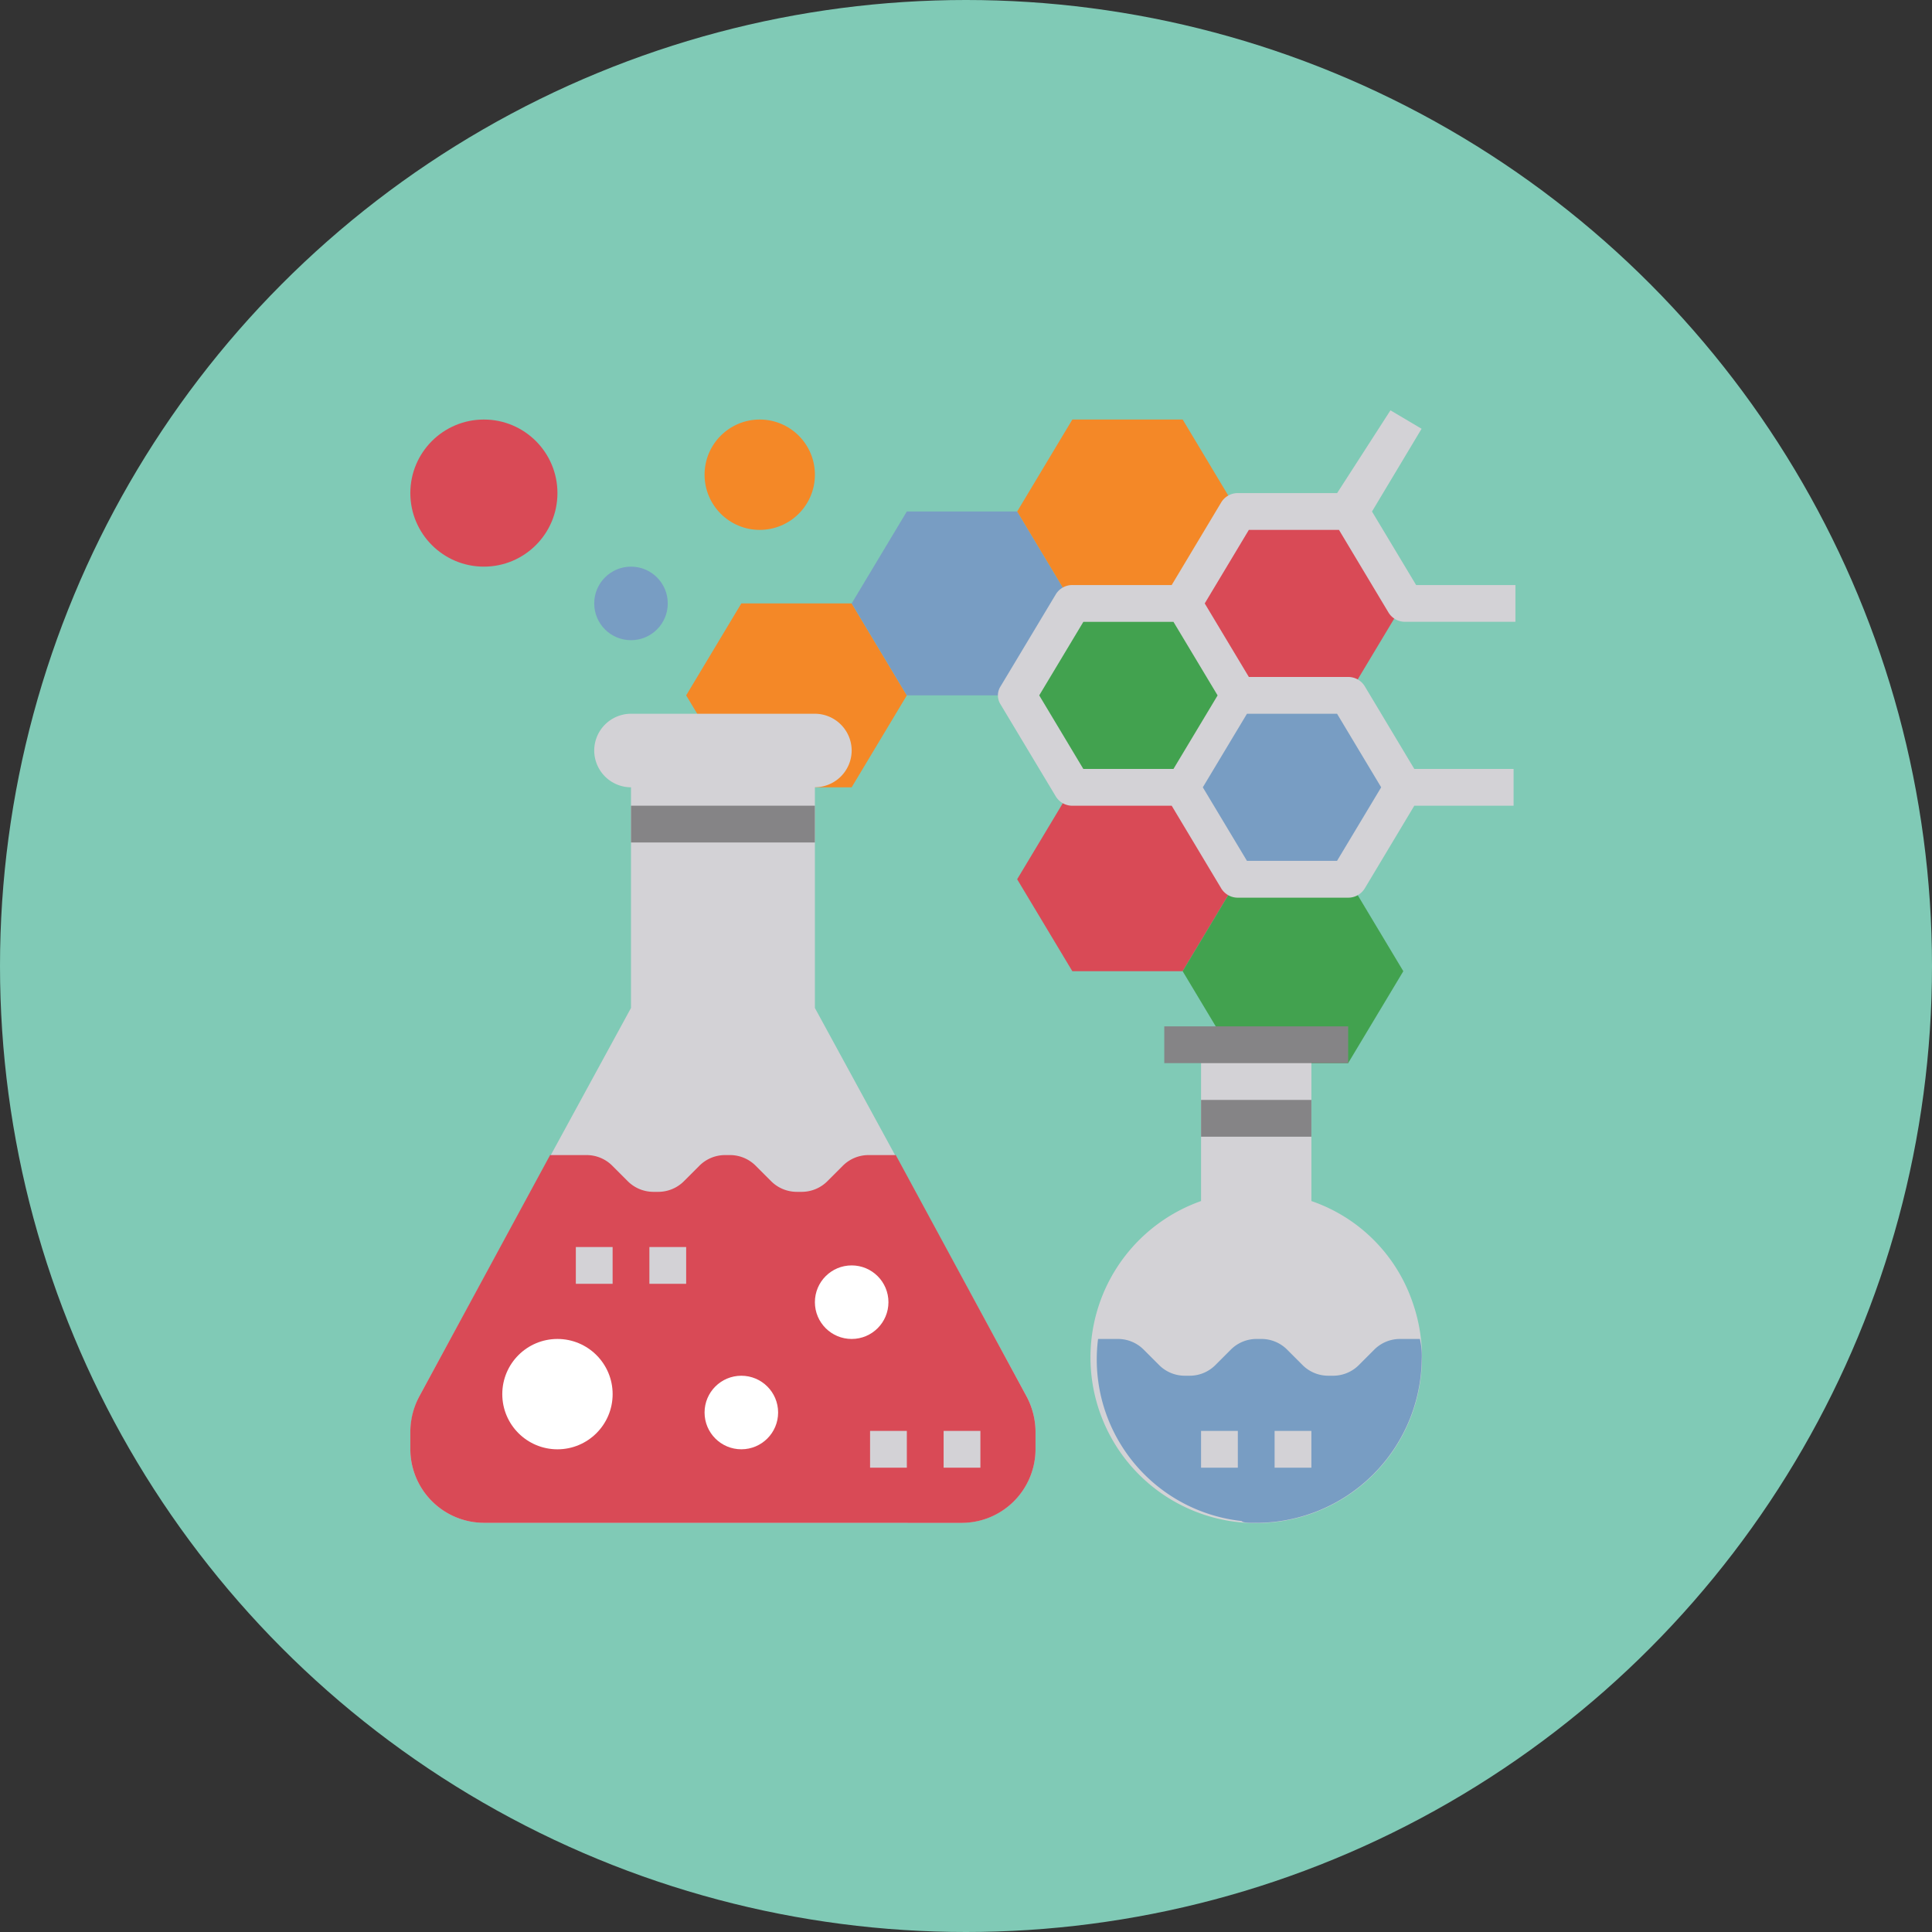 <svg xmlns="http://www.w3.org/2000/svg" width="113" height="113" viewBox="0 0 113 113">
  <rect x="0" y="0" width="113" height="113" fill="#333333" stroke="none"/>
  <g id="Grupo_948334" data-name="Grupo 948334" transform="translate(-180 -991)">
    <circle id="Elipse_5327" data-name="Elipse 5327" cx="56.5" cy="56.5" r="56.5" transform="translate(180 991)" fill="#80cab6"/>
    <g id="matraz" transform="translate(202.4 1015)">
      <path id="Trazado_683676" data-name="Trazado 683676" d="M134.506,89.378l-3.227,5.378h-6.453L121.6,89.378,124.827,84h6.453Z" transform="translate(-103.867 -72.707)" fill="#f48827"/>
      <path id="Trazado_683677" data-name="Trazado 683677" d="M350.506,129.378l-3.227,5.378h-6.453l-3.227-5.378L340.827,124h6.453Z" transform="translate(-290.828 -107.329)" fill="#789dc3"/>
      <path id="Trazado_683678" data-name="Trazado 683678" d="M278.506,169.378l-3.227,5.378h-6.453l-3.227-5.378L268.827,164h6.453Z" transform="translate(-228.507 -141.952)" fill="#d94a56"/>
      <path id="Trazado_683679" data-name="Trazado 683679" d="M278.506,89.378l-3.227,5.378h-6.453L265.6,89.378,268.827,84h6.453Z" transform="translate(-228.507 -72.707)" fill="#42a24f"/>
      <path id="Trazado_683680" data-name="Trazado 683680" d="M206.506,49.378l-3.227,5.378h-6.453L193.6,49.378,196.827,44h6.453Z" transform="translate(-166.187 -38.085)" fill="#789dc3"/>
      <path id="Trazado_683681" data-name="Trazado 683681" d="M278.506,9.378l-3.227,5.378h-6.453L265.6,9.378,268.827,4h6.453Z" transform="translate(-228.507 -3.462)" fill="#f48827"/>
      <path id="Trazado_683682" data-name="Trazado 683682" d="M350.506,49.378l-3.227,5.378h-6.453L337.6,49.378,340.827,44h6.453Z" transform="translate(-290.828 -38.085)" fill="#d94a56"/>
      <path id="Trazado_683683" data-name="Trazado 683683" d="M350.506,209.378l-3.227,5.378h-6.453l-3.227-5.378L340.827,204h6.453Z" transform="translate(-290.828 -176.574)" fill="#42a24f"/>
      <path id="Trazado_683684" data-name="Trazado 683684" d="M27.413,134.151h0A2.157,2.157,0,0,0,25.262,132H14.506a2.157,2.157,0,0,0-2.151,2.151h0a2.157,2.157,0,0,0,2.151,2.151h0v12.906L2.138,171.9a4.824,4.824,0,0,0-.538,2.044v1.076a4.315,4.315,0,0,0,4.3,4.3H33.866a4.315,4.315,0,0,0,4.3-4.3v-1.076a4.449,4.449,0,0,0-.538-2.044L25.262,149.209V136.3h0A2.157,2.157,0,0,0,27.413,134.151Z" transform="translate(0 -114.254)" fill="#d3d2d6"/>
      <path id="Trazado_683685" data-name="Trazado 683685" d="M33.866,345.511a4.315,4.315,0,0,0,4.3-4.3v-1.076a4.448,4.448,0,0,0-.538-2.043L29.994,324H28.381a2.123,2.123,0,0,0-1.506.645l-.86.86a2.123,2.123,0,0,1-1.506.645h-.323a2.123,2.123,0,0,1-1.506-.645l-.86-.86A2.123,2.123,0,0,0,20.314,324h-.323a2.123,2.123,0,0,0-1.506.645l-.86.86a2.123,2.123,0,0,1-1.506.645H15.8a2.123,2.123,0,0,1-1.506-.645l-.86-.86A2.123,2.123,0,0,0,11.925,324H9.774L2.138,338.089a4.448,4.448,0,0,0-.538,2.043v1.076a4.315,4.315,0,0,0,4.3,4.3Z" transform="translate(0 -280.441)" fill="#d94a56"/>
      <g id="Grupo_945173" data-name="Grupo 945173" transform="translate(6.978 50.012)">
        <circle id="Elipse_5391" data-name="Elipse 5391" cx="3.227" cy="3.227" r="3.227" transform="translate(0 4.302)" fill="#fff"/>
        <circle id="Elipse_5392" data-name="Elipse 5392" cx="2.151" cy="2.151" r="2.151" transform="translate(11.831 6.453)" fill="#fff"/>
        <circle id="Elipse_5393" data-name="Elipse 5393" cx="2.151" cy="2.151" r="2.151" transform="translate(18.284)" fill="#fff"/>
      </g>
      <g id="Grupo_945174" data-name="Grupo 945174" transform="translate(11.28 37.106)">
        <rect id="Rectángulo_337380" data-name="Rectángulo 337380" width="2.151" height="2.151" transform="translate(0 11.831)" fill="#d3d2d6"/>
        <rect id="Rectángulo_337381" data-name="Rectángulo 337381" width="2.151" height="2.151" transform="translate(4.302 11.831)" fill="#d3d2d6"/>
        <rect id="Rectángulo_337382" data-name="Rectángulo 337382" width="2.151" height="2.151" transform="translate(21.511 22.586)" fill="#d3d2d6"/>
        <rect id="Rectángulo_337383" data-name="Rectángulo 337383" width="2.151" height="2.151" transform="translate(17.209 22.586)" fill="#d3d2d6"/>
        <path id="Trazado_683686" data-name="Trazado 683686" d="M304.091,276v9.142a9.695,9.695,0,1,0,12.369,5.915,9.507,9.507,0,0,0-5.915-5.915V276" transform="translate(-267.523 -276)" fill="#d3d2d6"/>
      </g>
      <path id="Trazado_683687" data-name="Trazado 683687" d="M309.586,414.755a9.686,9.686,0,0,0,9.68-9.572,4.411,4.411,0,0,0-.108-1.183h-1.183a2.123,2.123,0,0,0-1.506.645l-.86.86a2.124,2.124,0,0,1-1.506.645h-.323a2.123,2.123,0,0,1-1.506-.645l-.86-.86a2.124,2.124,0,0,0-1.506-.645h-.323a2.124,2.124,0,0,0-1.506.645l-.86.86a2.123,2.123,0,0,1-1.506.645h-.323a2.124,2.124,0,0,1-1.506-.645l-.86-.86a2.123,2.123,0,0,0-1.506-.645h-1.183a9.506,9.506,0,0,0,8.389,10.648C308.833,414.755,309.156,414.755,309.586,414.755Z" transform="translate(-258.511 -349.686)" fill="#789dc3"/>
      <rect id="Rectángulo_337384" data-name="Rectángulo 337384" width="10.755" height="2.151" transform="translate(45.697 36.03)" fill="#858486"/>
      <g id="Grupo_945175" data-name="Grupo 945175" transform="translate(35.963)">
        <rect id="Rectángulo_337385" data-name="Rectángulo 337385" width="2.151" height="2.151" transform="translate(11.885 59.692)" fill="#d3d2d6"/>
        <rect id="Rectángulo_337386" data-name="Rectángulo 337386" width="2.151" height="2.151" transform="translate(16.187 59.692)" fill="#d3d2d6"/>
        <path id="Trazado_683688" data-name="Trazado 683688" d="M271.881,6.991h5.27l2.9,4.84a1.13,1.13,0,0,0,.968.538h6.453V10.218h-5.808l-2.581-4.3,2.9-4.84L280.163,0l-3.119,4.84h-5.808a1.129,1.129,0,0,0-.968.538l-2.9,4.84h-5.808a1.13,1.13,0,0,0-.968.538l-3.227,5.378a.977.977,0,0,0,0,1.076l3.227,5.378a1.13,1.13,0,0,0,.968.538h5.808l2.9,4.84a1.129,1.129,0,0,0,.968.538h6.453a1.13,1.13,0,0,0,.968-.538l2.9-4.84h5.808V20.973h-5.808l-2.9-4.84a1.13,1.13,0,0,0-.968-.538h-5.808l-1.291-2.151L269.3,11.293Zm-12.261,9.68,2.581-4.3h5.27l1.291,2.151,1.291,2.151-1.291,2.151-1.291,2.151H262.2Zm20,5.378-2.581,4.3h-5.27l-2.581-4.3,1.291-2.151,1.291-2.151h5.27Z" transform="translate(-257.2)" fill="#d3d2d6"/>
      </g>
      <g id="Grupo_945176" data-name="Grupo 945176" transform="translate(14.506 23.124)">
        <rect id="Rectángulo_337387" data-name="Rectángulo 337387" width="6.453" height="2.151" transform="translate(33.342 17.209)" fill="#858486"/>
        <rect id="Rectángulo_337388" data-name="Rectángulo 337388" width="10.755" height="2.151" fill="#858486"/>
      </g>
      <circle id="Elipse_5394" data-name="Elipse 5394" cx="2.151" cy="2.151" r="2.151" transform="translate(12.355 9.142)" fill="#789dc3"/>
      <circle id="Elipse_5395" data-name="Elipse 5395" cx="3.227" cy="3.227" r="3.227" transform="translate(18.809 0.538)" fill="#f48827"/>
      <circle id="Elipse_5396" data-name="Elipse 5396" cx="4.302" cy="4.302" r="4.302" transform="translate(1.6 0.538)" fill="#d94a56"/>
    </g>
  </g>
</svg>
